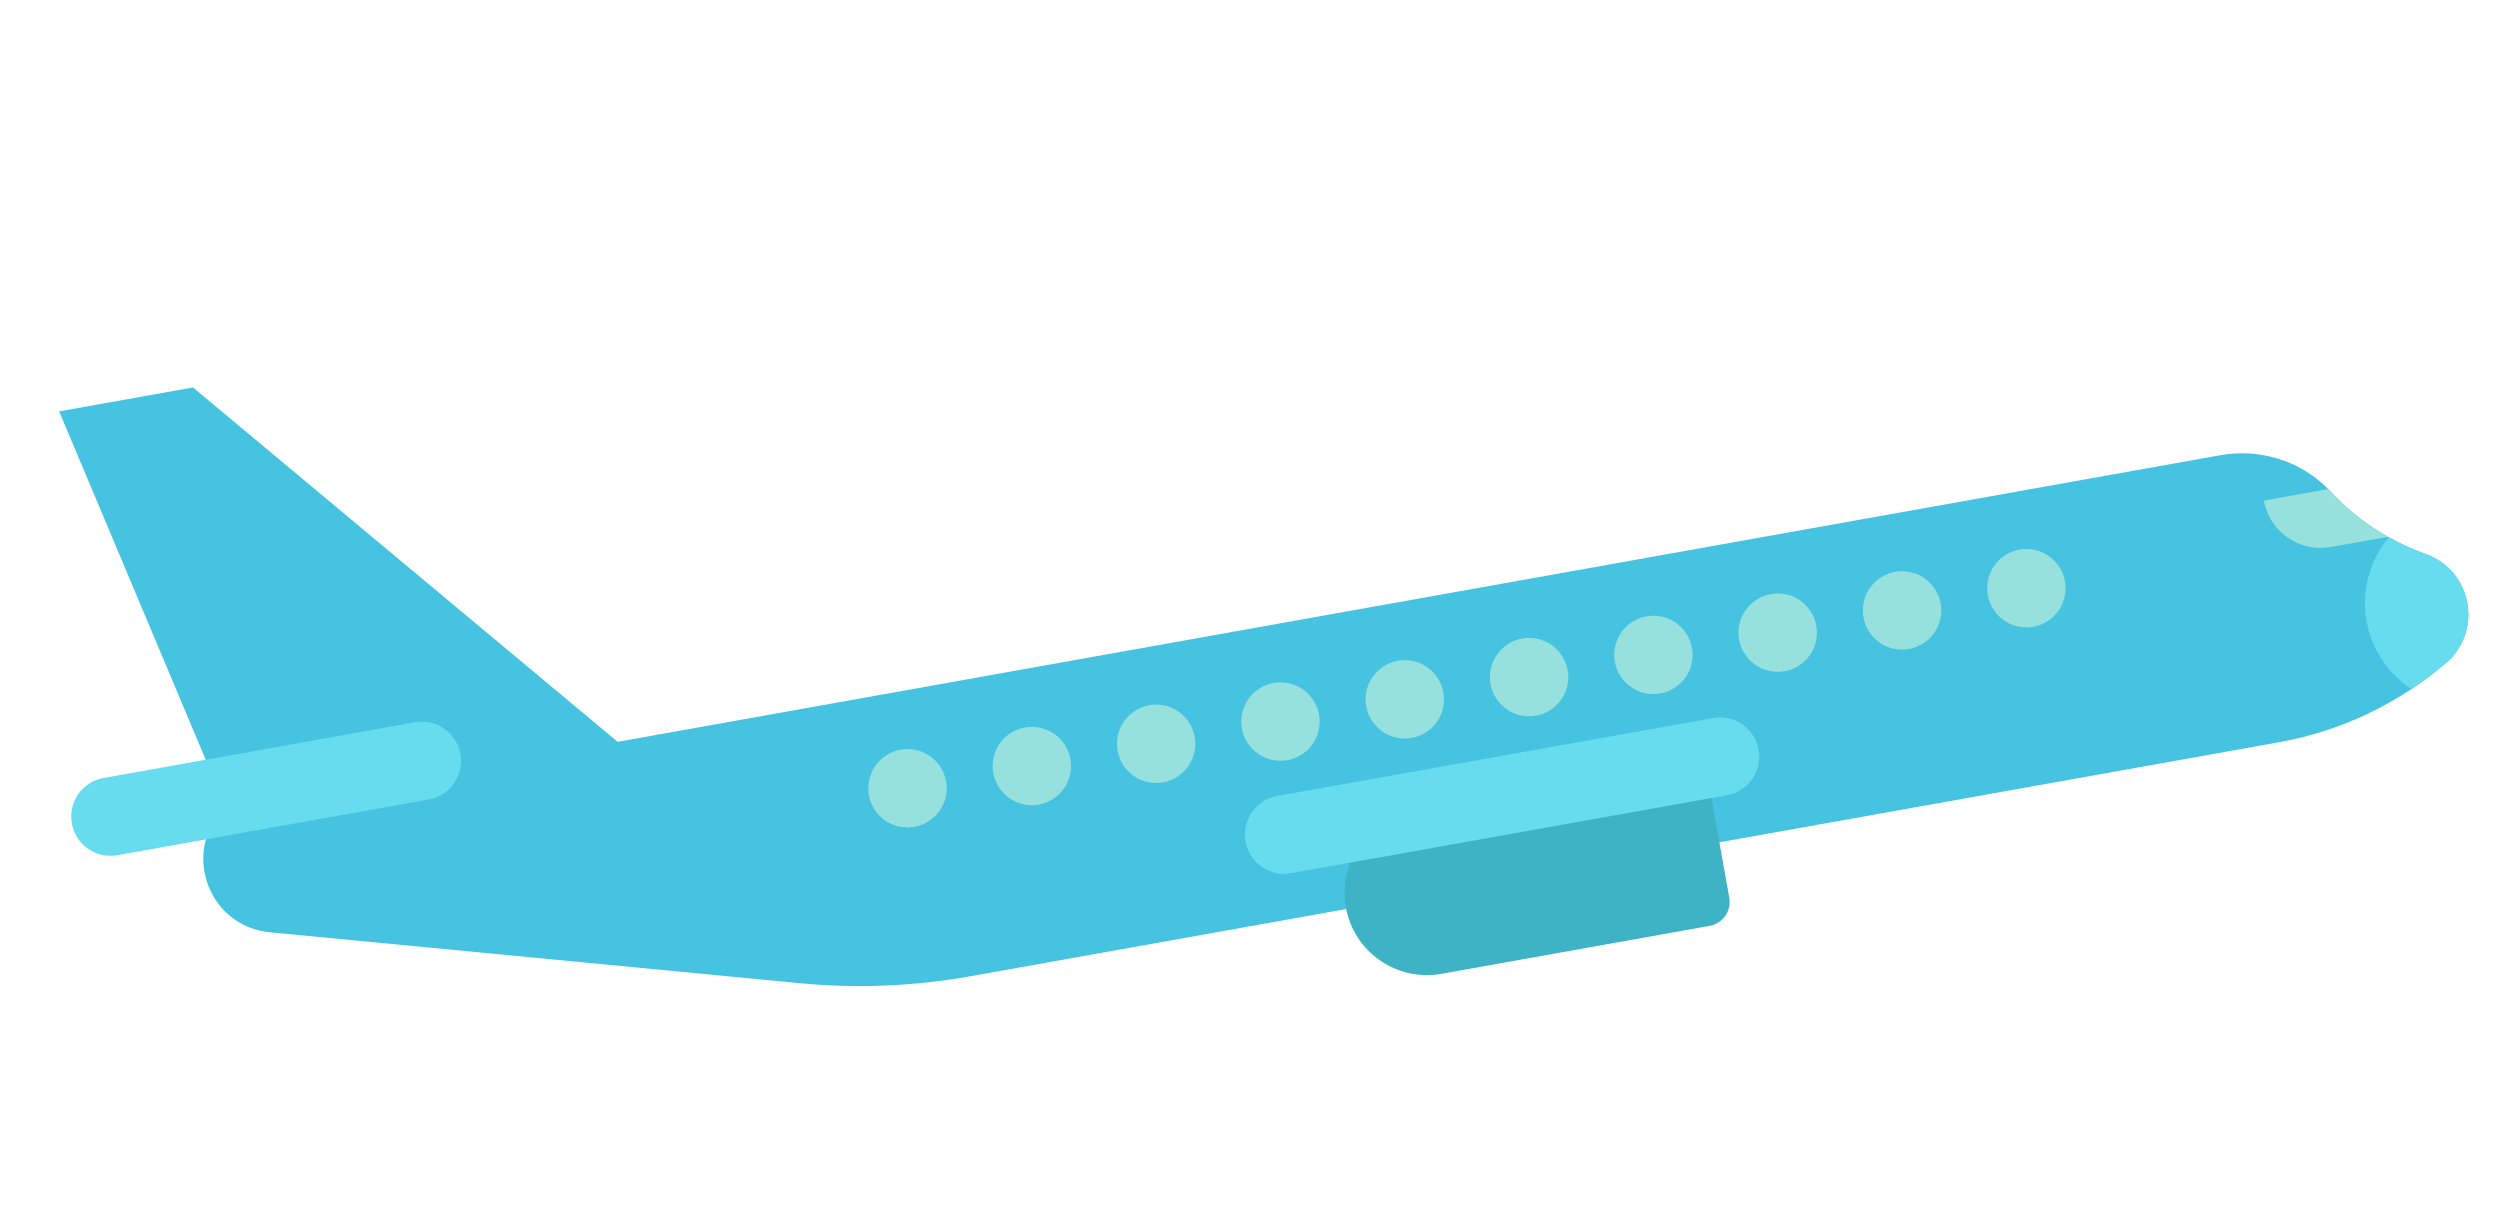 <svg width="291" height="141" viewBox="0 0 291 141" fill="none" xmlns="http://www.w3.org/2000/svg">
<path d="M287.198 70.205C287.636 72.656 286.87 75.323 284.709 77.174C283.433 78.269 282.098 79.274 280.704 80.197C279.068 81.281 277.361 82.248 275.594 83.09C272.328 84.639 268.848 85.756 265.253 86.399L112.978 113.63C106.398 114.807 99.688 115.08 93.037 114.438L31.406 108.516C24.164 107.82 21.043 98.979 26.244 93.893L6.885 47.884L22.464 45.098L71.892 86.348L258.419 52.991C263.009 52.17 267.755 53.603 270.996 56.926C271.091 57.008 271.168 57.093 271.252 57.183C272.793 58.849 274.532 60.307 276.416 61.541C276.92 61.871 277.44 62.186 277.969 62.481C278.004 62.506 278.039 62.524 278.073 62.543C279.44 63.306 280.874 63.959 282.36 64.491C285.075 65.459 286.753 67.719 287.198 70.205Z" fill="#46C3E0"/>
<path d="M167.781 113.354L198.996 107.771C200.537 107.496 201.563 106.023 201.287 104.482L198.91 91.187C198.634 89.646 197.162 88.62 195.62 88.896L164.405 94.478C159.193 95.41 155.723 100.392 156.655 105.604C157.588 110.816 162.569 114.286 167.781 113.354Z" fill="#3EB3C6"/>
<path d="M49.905 93.063L13.656 99.545C11.175 99.989 8.803 98.337 8.359 95.855C7.915 93.373 9.567 91.001 12.049 90.557L48.297 84.074C50.779 83.63 53.152 85.283 53.595 87.765C54.039 90.247 52.387 92.619 49.905 93.063Z" fill="#67DCEF"/>
<path d="M277.969 62.481L271.288 63.676C267.651 64.326 264.169 61.906 263.518 58.263L270.996 56.926C271.091 57.008 271.168 57.093 271.252 57.183C272.793 58.849 274.532 60.307 276.416 61.541C276.92 61.871 277.44 62.186 277.969 62.481Z" fill="#96E0DE"/>
<path d="M236.673 72.958C236.379 73.01 236.074 73.034 235.776 73.026C235.479 73.023 235.181 72.984 234.892 72.924C234.596 72.859 234.314 72.768 234.039 72.65C233.763 72.526 233.502 72.381 233.255 72.209C232.273 71.525 231.586 70.448 231.375 69.267C231.164 68.087 231.435 66.839 232.119 65.857C232.292 65.61 232.486 65.383 232.702 65.171C232.918 64.966 233.152 64.782 233.407 64.619C233.657 64.463 233.923 64.322 234.201 64.217C234.761 63.993 235.354 63.887 235.956 63.903C236.254 63.906 236.551 63.945 236.846 64.004C237.136 64.069 237.419 64.161 237.693 64.279C237.969 64.403 238.23 64.548 238.477 64.72C239.465 65.403 240.152 66.48 240.363 67.66C240.576 68.847 240.303 70.089 239.613 71.072C239.441 71.319 239.246 71.546 239.031 71.757C238.814 71.963 238.581 72.147 238.332 72.309C238.075 72.466 237.81 72.606 237.532 72.712C237.255 72.823 236.967 72.906 236.673 72.958Z" fill="#96E0DE"/>
<path d="M222.201 75.546C221.908 75.599 221.609 75.621 221.305 75.614C221.007 75.611 220.71 75.572 220.421 75.512C220.131 75.446 219.842 75.356 219.568 75.238C219.292 75.114 219.031 74.969 218.784 74.797C218.544 74.629 218.316 74.429 218.104 74.213C217.9 74.002 217.715 73.763 217.553 73.514C217.397 73.264 217.255 72.992 217.151 72.72C217.039 72.437 216.956 72.149 216.904 71.856C216.851 71.562 216.829 71.263 216.836 70.959C216.839 70.667 216.878 70.364 216.938 70.075C217.003 69.785 217.094 69.496 217.213 69.228C217.337 68.952 217.481 68.685 217.648 68.445C217.82 68.198 218.015 67.971 218.23 67.76C218.447 67.554 218.686 67.369 218.936 67.213C219.186 67.051 219.451 66.91 219.729 66.805C220.289 66.581 220.888 66.474 221.485 66.491C221.782 66.493 222.08 66.533 222.376 66.598C222.665 66.657 222.953 66.748 223.222 66.867C223.498 66.991 223.764 67.135 224.006 67.308C224.252 67.474 224.479 67.675 224.685 67.891C224.89 68.102 225.081 68.34 225.237 68.59C225.399 68.84 225.534 69.112 225.645 69.383C225.757 69.666 225.839 69.954 225.892 70.248C225.944 70.542 225.967 70.841 225.96 71.145C225.95 71.437 225.918 71.74 225.852 72.03C225.792 72.319 225.696 72.608 225.577 72.877C225.459 73.152 225.315 73.418 225.142 73.66C224.975 73.906 224.775 74.133 224.559 74.345C224.348 74.55 224.109 74.735 223.86 74.897C223.604 75.054 223.338 75.194 223.06 75.3C222.783 75.411 222.495 75.493 222.201 75.546Z" fill="#96E0DE"/>
<path d="M207.73 78.134C206.55 78.345 205.301 78.073 204.319 77.384C204.072 77.217 203.845 77.017 203.633 76.801C203.428 76.59 203.243 76.351 203.081 76.102C202.925 75.852 202.784 75.58 202.68 75.308C202.567 75.025 202.485 74.737 202.432 74.443C202.22 73.257 202.493 72.015 203.183 71.032C204.039 69.803 205.499 69.047 207.02 69.078C207.311 69.081 207.615 69.12 207.904 69.18C208.194 69.245 208.482 69.336 208.751 69.455C209.026 69.579 209.293 69.723 209.534 69.896C210.522 70.579 211.21 71.656 211.421 72.836C211.473 73.13 211.496 73.429 211.488 73.733C211.485 74.024 211.446 74.328 211.387 74.617C211.321 74.907 211.23 75.195 211.111 75.464C210.988 75.74 210.844 76.006 210.67 76.248C209.987 77.236 208.911 77.923 207.73 78.134Z" fill="#96E0DE"/>
<path d="M193.259 80.722C192.965 80.774 192.666 80.797 192.368 80.788C192.071 80.786 191.773 80.746 191.478 80.688C191.188 80.622 190.9 80.531 190.631 80.413C190.355 80.289 190.089 80.145 189.847 79.972C189.601 79.805 189.374 79.605 189.168 79.388C188.963 79.177 188.772 78.939 188.616 78.689C188.454 78.44 188.32 78.173 188.208 77.896C188.096 77.613 188.014 77.325 187.961 77.031C187.909 76.738 187.886 76.439 187.893 76.134C187.903 75.842 187.935 75.539 188.001 75.249C188.061 74.96 188.157 74.671 188.276 74.403C188.394 74.128 188.538 73.861 188.711 73.62C188.878 73.374 189.078 73.146 189.294 72.934C189.505 72.73 189.744 72.545 189.994 72.388C190.249 72.225 190.515 72.085 190.793 71.98C192.196 71.426 193.834 71.628 195.069 72.483C195.309 72.65 195.537 72.85 195.749 73.066C195.953 73.277 196.138 73.516 196.3 73.765C196.456 74.016 196.598 74.287 196.702 74.559C196.814 74.842 196.897 75.13 196.949 75.424C197.002 75.718 197.025 76.016 197.017 76.321C197.015 76.618 196.975 76.916 196.915 77.205C196.85 77.495 196.759 77.783 196.64 78.052C196.516 78.327 196.372 78.594 196.205 78.835C195.516 79.823 194.445 80.51 193.259 80.722Z" fill="#96E0DE"/>
<path d="M120.908 93.66C120.615 93.713 120.316 93.736 120.017 93.727C119.72 93.725 119.416 93.686 119.128 93.626C118.838 93.561 118.549 93.47 118.281 93.351C118.005 93.227 117.738 93.083 117.497 92.91C117.251 92.744 117.023 92.543 116.811 92.328C116.607 92.117 116.422 91.878 116.26 91.629C116.103 91.378 115.962 91.107 115.858 90.835C115.745 90.552 115.663 90.264 115.61 89.97C115.399 88.79 115.671 87.541 116.361 86.558C116.527 86.312 116.728 86.085 116.944 85.879C117.154 85.668 117.393 85.483 117.643 85.327C117.893 85.165 118.164 85.024 118.442 84.918C119.846 84.364 121.484 84.566 122.713 85.422C123.7 86.105 124.388 87.182 124.599 88.362C124.651 88.656 124.674 88.955 124.667 89.26C124.663 89.551 124.625 89.855 124.565 90.143C124.499 90.433 124.409 90.722 124.29 90.99C124.166 91.266 124.022 91.533 123.849 91.774C123.166 92.762 122.095 93.448 120.908 93.66Z" fill="#96E0DE"/>
<path d="M106.437 96.248C106.143 96.301 105.844 96.323 105.546 96.315C105.249 96.312 104.951 96.273 104.656 96.214C104.366 96.149 104.084 96.057 103.809 95.939C103.534 95.815 103.273 95.67 103.025 95.498C102.779 95.332 102.552 95.131 102.346 94.915C102.141 94.704 101.956 94.465 101.794 94.216C101.632 93.966 101.497 93.694 101.387 93.423C101.274 93.14 101.192 92.852 101.139 92.558C101.087 92.264 101.064 91.965 101.073 91.667C101.081 91.369 101.114 91.066 101.179 90.776C101.245 90.486 101.335 90.198 101.454 89.929C101.572 89.654 101.716 89.388 101.89 89.146C102.062 88.899 102.256 88.672 102.472 88.461C102.689 88.255 102.922 88.071 103.172 87.915C103.427 87.752 103.693 87.612 103.971 87.506C104.531 87.282 105.124 87.177 105.727 87.192C106.024 87.195 106.322 87.234 106.612 87.3C106.901 87.36 107.189 87.45 107.463 87.568C107.739 87.692 108 87.837 108.247 88.009C108.487 88.177 108.721 88.376 108.927 88.593C109.131 88.803 109.316 89.043 109.478 89.292C109.641 89.541 109.776 89.814 109.887 90.091C109.993 90.369 110.075 90.657 110.128 90.951C110.18 91.244 110.203 91.543 110.201 91.846C110.192 92.139 110.159 92.441 110.094 92.731C110.028 93.021 109.937 93.31 109.818 93.578C109.7 93.853 109.551 94.121 109.383 94.361C109.211 94.608 109.016 94.835 108.801 95.046C108.584 95.252 108.345 95.437 108.096 95.599C107.845 95.755 107.58 95.896 107.302 96.001C107.025 96.112 106.731 96.196 106.437 96.248Z" fill="#96E0DE"/>
<path d="M178.788 83.31C178.5 83.361 178.195 83.385 177.897 83.376C177.599 83.374 177.302 83.334 177.007 83.276C176.717 83.21 176.434 83.118 176.16 83.001C175.884 82.877 175.623 82.732 175.376 82.559C174.388 81.876 173.701 80.8 173.49 79.619C173.437 79.326 173.415 79.027 173.423 78.728C173.432 78.43 173.464 78.127 173.53 77.837C173.595 77.547 173.686 77.259 173.805 76.99C173.923 76.716 174.073 76.448 174.24 76.208C174.929 75.219 176 74.532 177.18 74.321C178.367 74.109 179.609 74.382 180.598 75.071C180.838 75.238 181.072 75.437 181.277 75.654C181.482 75.865 181.667 76.104 181.829 76.353C181.991 76.603 182.126 76.875 182.238 77.152C182.349 77.429 182.426 77.718 182.478 78.012C182.531 78.305 182.559 78.603 182.552 78.908C182.542 79.2 182.51 79.503 182.444 79.793C182.378 80.083 182.288 80.371 182.169 80.64C182.051 80.914 181.901 81.182 181.734 81.422C181.045 82.411 179.974 83.098 178.788 83.31Z" fill="#96E0DE"/>
<path d="M164.322 85.897C163.136 86.109 161.894 85.836 160.905 85.147C160.664 84.98 160.431 84.781 160.225 84.564C160.021 84.353 159.836 84.114 159.674 83.865C159.511 83.615 159.376 83.343 159.266 83.072C159.153 82.789 159.077 82.5 159.024 82.206C158.972 81.912 158.943 81.615 158.952 81.316C158.96 81.018 158.993 80.715 159.058 80.425C159.124 80.135 159.215 79.847 159.334 79.578C159.451 79.304 159.601 79.036 159.769 78.796C160.458 77.807 161.528 77.12 162.715 76.908C163.895 76.697 165.138 76.97 166.127 77.659C166.367 77.826 166.6 78.025 166.806 78.242C167.011 78.453 167.196 78.692 167.358 78.941C167.52 79.19 167.655 79.463 167.766 79.74C167.878 80.017 167.96 80.305 168.013 80.599C168.065 80.892 168.088 81.191 168.08 81.496C168.071 81.788 168.038 82.091 167.973 82.381C167.907 82.671 167.817 82.959 167.698 83.228C167.58 83.502 167.43 83.77 167.262 84.01C166.574 84.999 165.503 85.686 164.322 85.897Z" fill="#96E0DE"/>
<path d="M149.851 88.485C149.557 88.537 149.258 88.56 148.954 88.552C148.657 88.55 148.359 88.51 148.07 88.451C147.78 88.385 147.492 88.294 147.217 88.176C146.941 88.053 146.68 87.907 146.433 87.735C146.193 87.568 145.96 87.369 145.754 87.152C145.549 86.941 145.364 86.702 145.202 86.453C145.04 86.204 144.905 85.931 144.794 85.66C144.688 85.376 144.605 85.088 144.553 84.794C144.5 84.501 144.478 84.201 144.479 83.898C144.489 83.606 144.521 83.303 144.587 83.013C144.653 82.723 144.743 82.435 144.862 82.166C144.98 81.892 145.13 81.624 145.297 81.383C145.47 81.136 145.664 80.91 145.881 80.704C146.098 80.498 146.335 80.307 146.586 80.151C146.835 79.989 147.101 79.849 147.379 79.744C147.938 79.52 148.532 79.414 149.134 79.43C149.432 79.432 149.729 79.472 150.025 79.536C150.314 79.596 150.598 79.694 150.872 79.811C151.147 79.929 151.408 80.074 151.655 80.246C151.901 80.413 152.129 80.613 152.335 80.83C152.539 81.041 152.724 81.28 152.886 81.529C153.048 81.778 153.184 82.051 153.294 82.322C153.406 82.605 153.489 82.893 153.541 83.187C153.594 83.48 153.616 83.779 153.609 84.084C153.599 84.376 153.567 84.679 153.501 84.969C153.436 85.259 153.345 85.547 153.226 85.816C153.108 86.09 152.964 86.357 152.791 86.598C152.619 86.846 152.424 87.072 152.209 87.284C151.992 87.49 151.759 87.673 151.51 87.835C151.253 87.993 150.988 88.133 150.71 88.238C150.433 88.35 150.145 88.432 149.851 88.485Z" fill="#96E0DE"/>
<path d="M135.38 91.073C134.193 91.285 132.951 91.012 131.968 90.322C131.722 90.156 131.494 89.956 131.282 89.74C131.078 89.529 130.893 89.29 130.731 89.041C130.575 88.79 130.433 88.519 130.329 88.247C130.217 87.964 130.134 87.676 130.082 87.382C130.029 87.088 130.007 86.789 130.014 86.485C130.018 86.194 130.056 85.89 130.116 85.601C130.181 85.311 130.272 85.023 130.391 84.754C130.515 84.478 130.659 84.212 130.832 83.97C131.682 82.742 133.154 81.984 134.663 82.017C134.96 82.02 135.264 82.058 135.554 82.124C135.843 82.184 136.131 82.274 136.4 82.393C136.676 82.517 136.943 82.661 137.184 82.835C137.43 83.001 137.658 83.201 137.869 83.417C138.074 83.628 138.259 83.867 138.415 84.117C138.577 84.366 138.718 84.638 138.823 84.91C138.935 85.193 139.018 85.481 139.07 85.775C139.123 86.068 139.145 86.367 139.138 86.671C139.134 86.963 139.096 87.266 139.03 87.556C138.97 87.846 138.88 88.134 138.761 88.402C138.637 88.678 138.493 88.945 138.32 89.186C138.153 89.432 137.953 89.66 137.737 89.872C137.527 90.076 137.288 90.261 137.038 90.423C136.788 90.579 136.516 90.721 136.238 90.826C135.961 90.938 135.673 91.02 135.38 91.073Z" fill="#96E0DE"/>
<path d="M201.013 92.569L150.278 101.642C147.796 102.086 145.424 100.433 144.98 97.951C144.536 95.469 146.189 93.097 148.671 92.653L199.405 83.58C201.887 83.136 204.259 84.789 204.703 87.271C205.147 89.753 203.495 92.125 201.013 92.569Z" fill="#67DCEF"/>
<path d="M287.198 70.205C287.636 72.656 286.87 75.323 284.709 77.174C283.433 78.268 282.098 79.274 280.704 80.197C278.039 78.466 276.068 75.677 275.465 72.304C274.818 68.684 275.881 65.155 278.073 62.543C279.44 63.306 280.874 63.959 282.36 64.491C285.075 65.459 286.753 67.719 287.198 70.205Z" fill="#67DCEF"/>
</svg>
